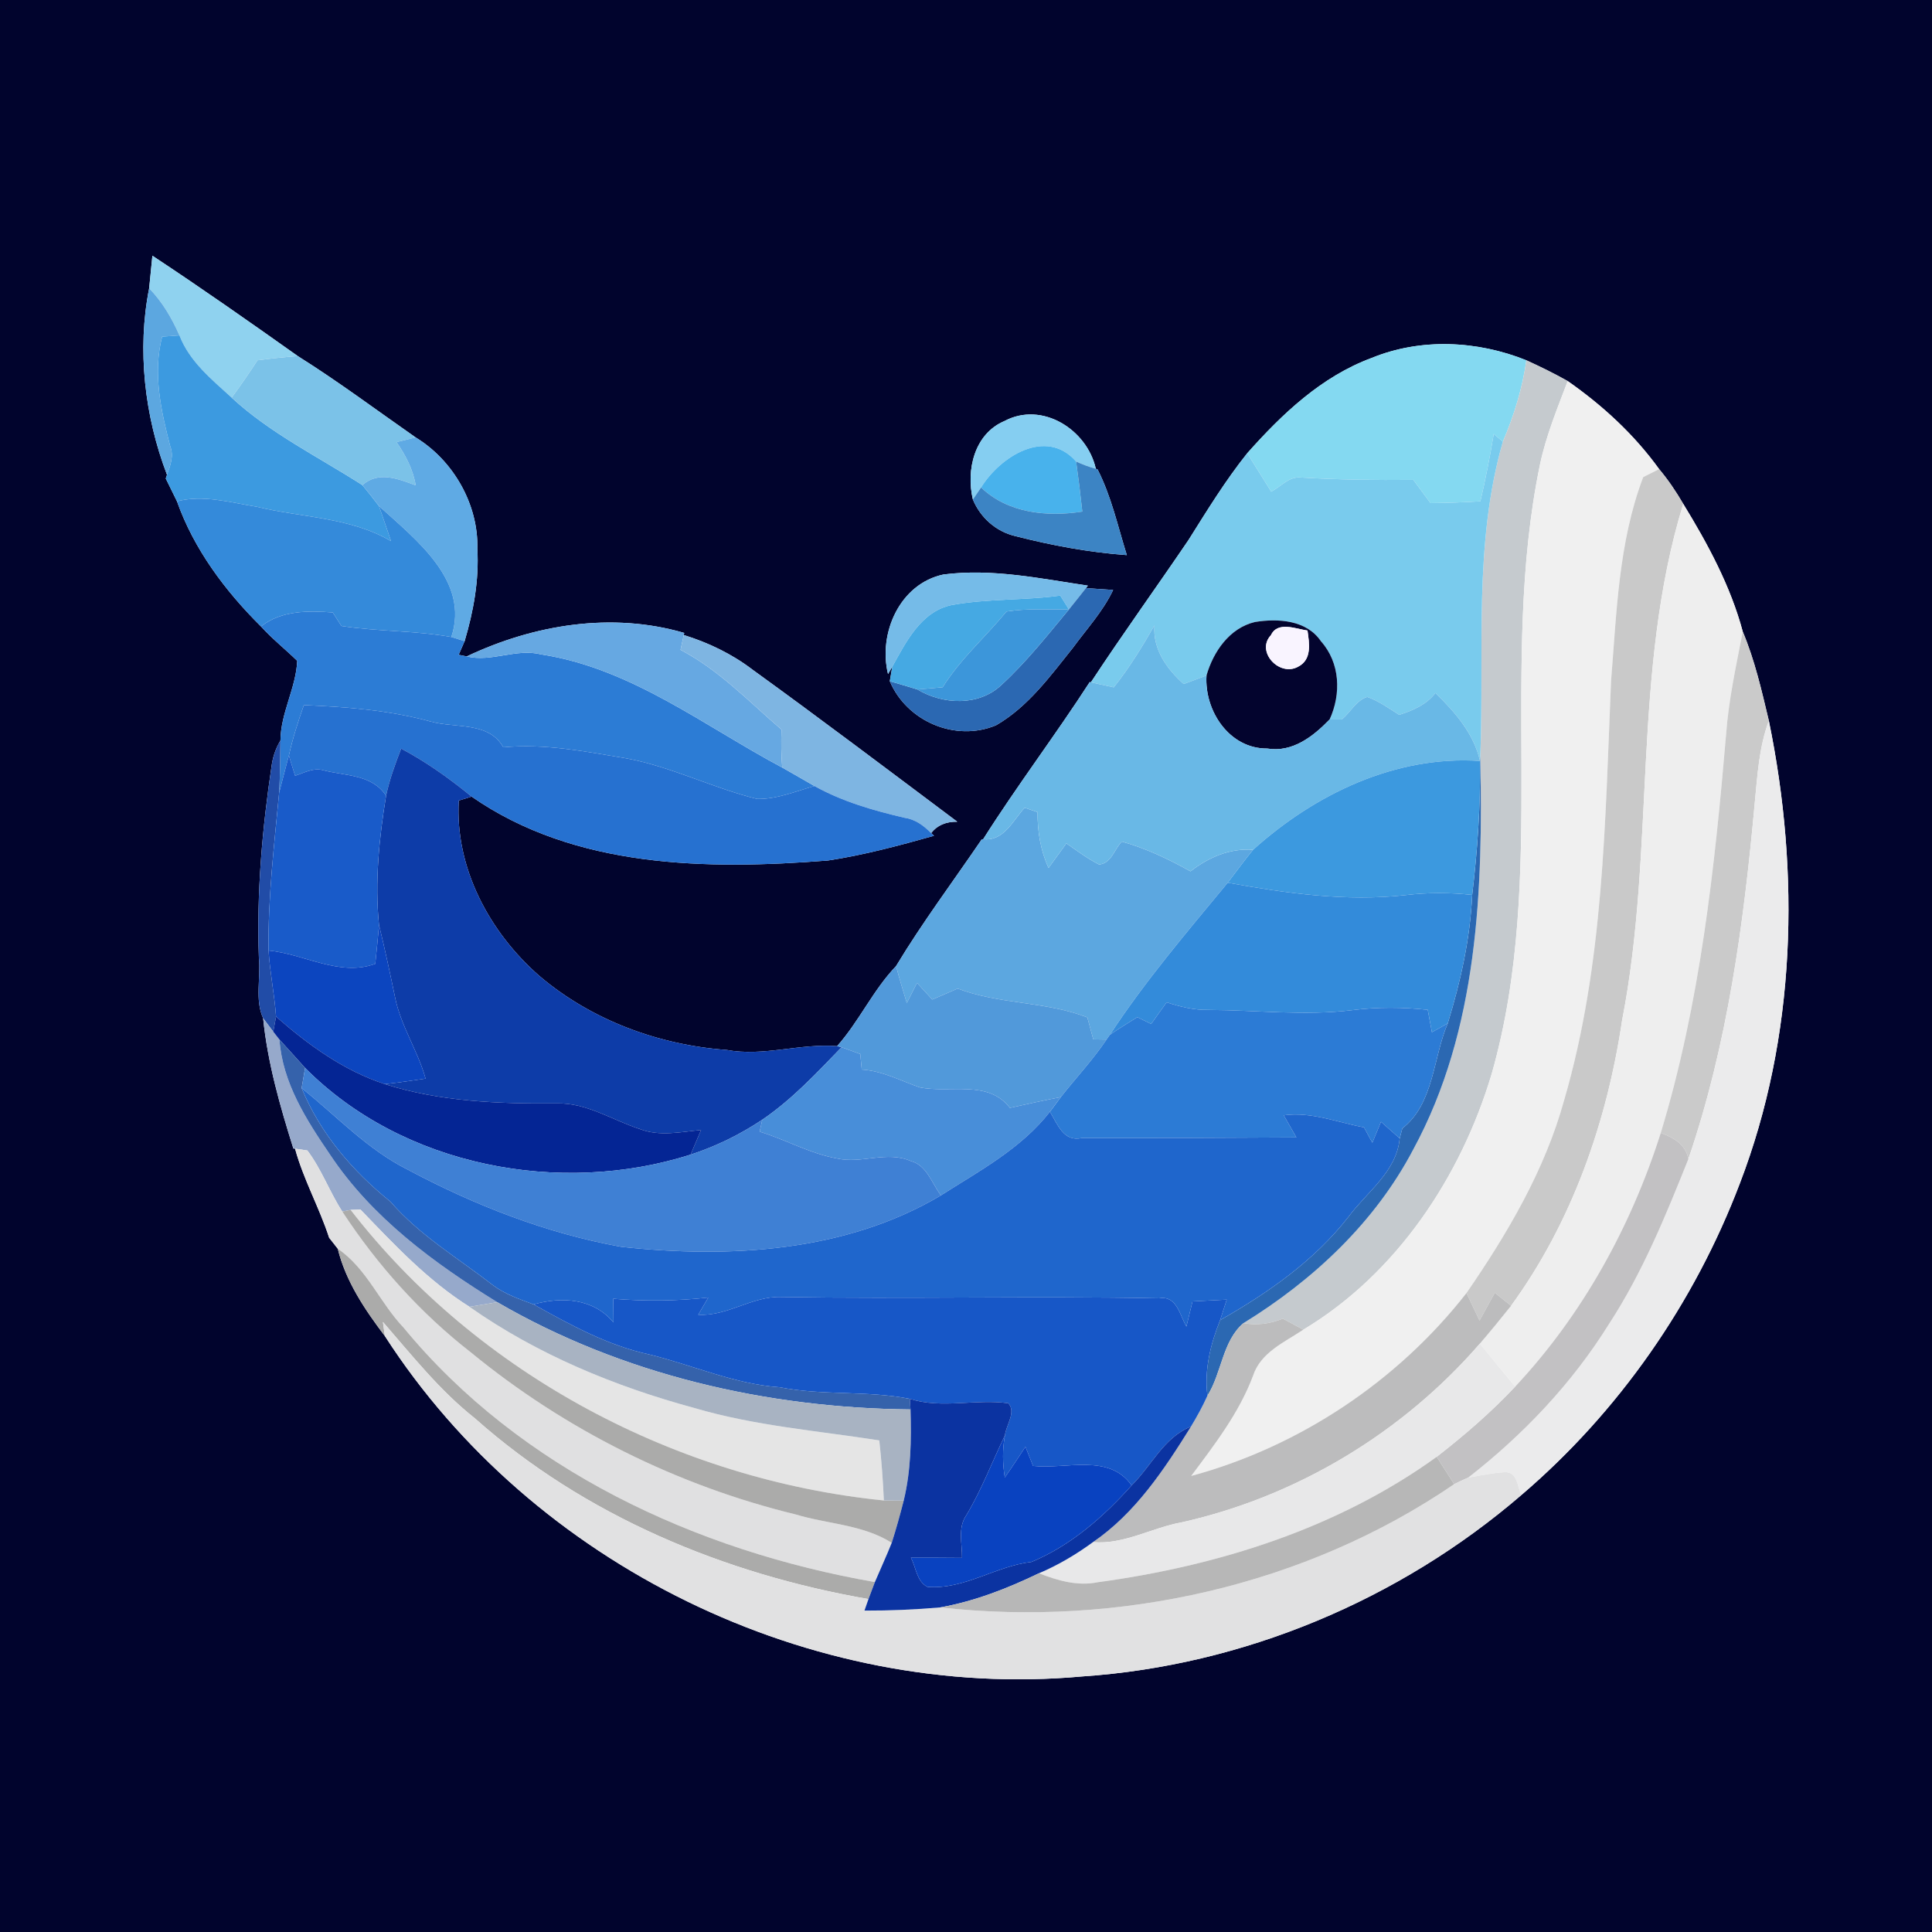 <?xml version="1.0" encoding="UTF-8" ?>
<!DOCTYPE svg PUBLIC "-//W3C//DTD SVG 1.1//EN" "http://www.w3.org/Graphics/SVG/1.1/DTD/svg11.dtd">
<svg width="250pt" height="250pt" viewBox="0 0 250 250" version="1.1" xmlns="http://www.w3.org/2000/svg">
<g id="#01042dff">
<path fill="#01042d" opacity="1.00" d=" M 0.00 0.00 L 250.00 0.00 L 250.00 250.00 L 0.00 250.00 L 0.00 0.00 M 19.72 33.09 C 19.58 34.50 19.44 35.90 19.30 37.31 C 17.72 45.26 18.71 53.86 21.61 61.44 L 21.45 61.92 C 21.93 62.91 22.41 63.88 22.90 64.87 C 25.09 71.06 29.14 76.47 33.77 81.06 C 35.22 82.66 36.92 84.01 38.46 85.51 C 38.31 89.01 36.32 92.25 36.29 95.82 C 35.71 96.78 35.34 97.82 35.17 98.93 C 33.93 107.21 33.19 115.57 33.50 123.95 C 33.76 126.52 32.96 129.38 34.05 131.76 C 34.63 137.52 36.23 143.11 37.96 148.61 L 38.18 148.64 C 39.27 152.63 41.32 156.25 42.59 160.16 C 42.87 160.52 43.43 161.23 43.71 161.59 C 44.73 165.78 47.22 169.48 49.80 172.88 C 68.89 202.51 104.92 220.13 140.04 216.93 C 160.85 215.53 181.07 207.05 196.86 193.46 C 209.48 182.68 219.25 168.63 225.14 153.12 C 232.43 134.13 232.96 113.05 228.89 93.27 C 227.96 89.37 227.07 85.44 225.51 81.73 C 223.95 75.87 220.98 70.37 217.81 65.20 C 216.89 63.62 215.87 62.10 214.69 60.70 C 211.46 56.22 207.38 52.47 202.86 49.31 C 201.12 48.33 199.33 47.45 197.51 46.62 C 191.18 44.07 183.86 43.71 177.49 46.32 C 171.00 48.72 165.90 53.57 161.39 58.65 C 158.56 62.19 156.20 66.05 153.79 69.88 C 149.61 76.04 145.25 82.07 141.16 88.29 L 141.01 88.26 C 136.56 95.14 131.60 101.67 127.22 108.59 L 127.04 108.61 C 123.33 114.06 119.35 119.37 115.95 125.01 C 112.97 128.12 111.18 132.15 108.32 135.37 C 103.53 134.99 98.79 136.75 94.02 135.86 C 85.23 135.22 76.52 132.01 69.78 126.27 C 63.35 120.65 58.85 112.29 59.37 103.59 C 59.78 103.47 60.61 103.21 61.03 103.08 C 74.39 112.37 91.50 112.57 107.12 111.35 C 111.77 110.65 116.33 109.42 120.86 108.15 L 120.49 107.80 C 121.26 106.80 122.39 106.31 123.87 106.33 C 115.07 99.74 106.29 93.10 97.37 86.65 C 94.71 84.62 91.67 83.16 88.48 82.17 L 88.54 81.90 C 79.16 79.16 69.10 80.81 60.39 84.94 C 60.13 84.89 59.61 84.78 59.35 84.73 C 59.54 84.29 59.93 83.41 60.12 82.97 C 61.27 79.10 62.00 75.08 61.77 71.02 C 61.92 65.27 58.66 59.57 53.78 56.60 C 48.72 53.07 43.76 49.36 38.54 46.08 C 32.32 41.67 26.08 37.29 19.72 33.09 M 125.89 64.63 C 126.87 66.99 128.88 68.78 131.38 69.37 C 136.11 70.58 140.93 71.48 145.81 71.83 C 144.64 68.09 143.81 64.23 142.02 60.73 L 141.80 60.66 C 140.67 55.59 134.86 51.89 129.98 54.48 C 126.08 56.13 124.99 60.82 125.89 64.63 M 114.91 87.22 L 115.46 86.27 C 115.38 86.74 115.22 87.68 115.14 88.15 C 117.35 93.37 123.66 96.04 128.89 93.85 C 133.04 91.45 135.90 87.49 138.84 83.82 C 140.63 81.37 142.73 79.11 144.04 76.34 C 143.16 76.28 141.40 76.16 140.52 76.10 L 140.77 75.78 C 134.60 74.86 128.35 73.53 122.08 74.34 C 116.45 75.53 113.62 81.91 114.91 87.22 Z" />
</g>
<g id="#8fd2efff">
<path fill="#8fd2ef" opacity="1.00" d=" M 19.72 33.09 C 26.08 37.29 32.32 41.67 38.54 46.08 C 36.79 46.20 35.05 46.40 33.32 46.62 C 32.26 48.27 31.13 49.87 29.98 51.46 C 27.39 49.09 24.52 46.79 23.22 43.40 C 22.24 41.18 21.01 39.06 19.30 37.31 C 19.44 35.90 19.58 34.50 19.72 33.09 Z" />
</g>
<g id="#5ca7e0ff">
<path fill="#5ca7e0" opacity="1.00" d=" M 19.30 37.31 C 21.01 39.06 22.24 41.18 23.22 43.40 C 22.66 43.44 21.54 43.52 20.98 43.56 C 19.75 48.28 20.83 53.15 22.03 57.76 C 22.52 59.00 22.03 60.26 21.61 61.44 C 18.71 53.86 17.72 45.26 19.30 37.31 Z" />
<path fill="#5ca7e0" opacity="1.00" d=" M 132.59 104.52 C 133.15 104.71 133.70 104.90 134.26 105.09 C 134.24 107.57 134.64 110.04 135.68 112.31 C 136.45 111.25 137.22 110.19 137.99 109.13 C 139.36 110.08 140.71 111.10 142.21 111.86 C 143.78 111.77 144.21 109.86 145.16 108.90 C 148.29 109.77 151.22 111.17 154.05 112.75 C 156.39 110.94 159.12 109.74 162.15 109.96 C 161.01 111.34 159.96 112.80 158.87 114.22 C 153.59 120.61 148.17 126.95 143.62 133.90 L 143.18 134.52 C 142.75 134.51 141.90 134.49 141.47 134.49 C 141.21 133.54 140.96 132.59 140.70 131.65 C 135.28 129.55 129.31 129.98 123.92 127.92 C 122.82 128.39 121.73 128.86 120.64 129.34 C 119.98 128.62 119.32 127.90 118.66 127.18 C 118.22 128.05 117.78 128.92 117.34 129.79 C 116.86 128.20 116.37 126.61 115.95 125.01 C 119.35 119.37 123.33 114.06 127.04 108.61 L 127.22 108.59 C 129.90 108.89 131.06 106.18 132.59 104.52 Z" />
</g>
<g id="#3c9ae0ff">
<path fill="#3c9ae0" opacity="1.00" d=" M 20.98 43.56 C 21.54 43.52 22.66 43.44 23.22 43.40 C 24.52 46.79 27.39 49.09 29.98 51.46 C 35.00 56.09 41.19 59.11 46.89 62.77 C 47.63 63.65 48.34 64.56 49.04 65.48 C 49.57 66.99 50.08 68.51 50.60 70.02 C 45.30 66.90 39.03 66.99 33.21 65.57 C 29.82 65.03 26.33 63.98 22.90 64.87 C 22.41 63.88 21.93 62.91 21.45 61.92 L 21.61 61.44 C 22.03 60.26 22.52 59.00 22.03 57.76 C 20.83 53.15 19.75 48.28 20.98 43.56 Z" />
</g>
<g id="#84d9f1ff">
<path fill="#84d9f1" opacity="1.00" d=" M 177.49 46.32 C 183.86 43.71 191.18 44.07 197.51 46.62 C 197.00 50.26 195.91 53.78 194.47 57.15 C 194.17 56.90 193.58 56.40 193.29 56.15 C 192.80 59.07 192.24 61.98 191.56 64.87 C 189.41 65.00 187.26 65.08 185.11 65.10 C 184.36 64.09 183.62 63.09 182.88 62.09 C 178.03 62.14 173.19 62.08 168.35 61.79 C 166.82 61.61 165.74 62.96 164.50 63.62 C 163.46 61.97 162.42 60.31 161.39 58.65 C 165.90 53.57 171.00 48.72 177.49 46.32 Z" />
</g>
<g id="#7bc2e8ff">
<path fill="#7bc2e8" opacity="1.00" d=" M 33.32 46.62 C 35.05 46.40 36.79 46.20 38.54 46.08 C 43.76 49.36 48.72 53.07 53.78 56.60 C 53.16 56.76 51.93 57.06 51.31 57.21 C 52.48 58.91 53.45 60.74 53.79 62.80 C 51.50 61.96 48.99 60.92 46.89 62.77 C 41.19 59.11 35.00 56.09 29.98 51.46 C 31.13 49.87 32.26 48.27 33.32 46.62 Z" />
</g>
<g id="#c5caceff">
<path fill="#c5cace" opacity="1.00" d=" M 197.51 46.62 C 199.33 47.45 201.12 48.33 202.86 49.31 C 201.52 52.84 200.07 56.36 199.28 60.08 C 193.87 86.07 200.37 113.22 193.03 138.93 C 189.06 152.26 180.72 164.82 168.65 172.06 C 167.76 171.57 166.88 171.10 165.99 170.63 C 164.37 171.30 162.64 171.54 160.91 171.21 C 169.91 165.67 177.92 158.19 182.87 148.75 C 191.30 133.24 191.91 115.05 191.55 97.82 C 192.08 84.25 190.66 70.39 194.47 57.15 C 195.91 53.78 197.00 50.26 197.51 46.62 Z" />
</g>
<g id="#f0f0f0ff">
<path fill="#f0f0f0" opacity="1.00" d=" M 199.28 60.08 C 200.07 56.36 201.52 52.84 202.86 49.31 C 207.38 52.47 211.46 56.22 214.69 60.70 C 214.18 60.96 213.15 61.48 212.63 61.74 C 209.43 70.16 209.20 79.24 208.47 88.11 C 207.70 106.27 207.54 124.76 202.40 142.36 C 199.90 151.43 195.06 159.62 189.76 167.32 C 180.85 178.73 168.12 187.21 154.14 190.99 C 157.18 186.91 160.33 182.85 162.14 178.03 C 163.12 175.01 166.20 173.69 168.65 172.06 C 180.72 164.82 189.06 152.26 193.03 138.93 C 200.37 113.22 193.87 86.07 199.28 60.08 Z" />
</g>
<g id="#85cef1ff">
<path fill="#85cef1" opacity="1.00" d=" M 125.89 64.63 C 124.99 60.82 126.08 56.13 129.98 54.48 C 134.86 51.89 140.67 55.59 141.80 60.66 C 140.92 60.42 140.07 60.10 139.25 59.72 C 135.37 55.29 129.43 59.06 126.95 63.08 C 126.68 63.47 126.15 64.24 125.89 64.63 Z" />
</g>
<g id="#79cbedff">
<path fill="#79cbed" opacity="1.00" d=" M 193.29 56.15 C 193.58 56.40 194.17 56.90 194.47 57.15 C 190.66 70.39 192.08 84.25 191.55 97.82 L 191.52 98.47 C 190.69 94.90 188.29 92.15 185.74 89.67 C 184.58 91.19 182.82 91.94 181.05 92.50 C 179.72 91.65 178.41 90.71 176.92 90.18 C 175.48 90.63 174.76 92.17 173.64 93.09 C 173.24 93.09 172.44 93.10 172.05 93.10 C 173.57 89.80 173.42 85.76 170.93 82.98 C 169.07 80.22 165.36 80.00 162.38 80.49 C 159.10 81.27 157.00 84.33 156.12 87.41 C 155.14 87.78 154.15 88.14 153.17 88.51 C 150.97 86.55 149.17 84.03 149.38 80.94 C 147.79 83.71 146.12 86.44 144.12 88.94 C 143.38 88.78 141.90 88.45 141.16 88.29 C 145.25 82.07 149.61 76.04 153.79 69.88 C 156.20 66.05 158.56 62.19 161.39 58.65 C 162.42 60.31 163.46 61.97 164.50 63.62 C 165.74 62.96 166.82 61.61 168.35 61.79 C 173.19 62.08 178.03 62.14 182.88 62.09 C 183.62 63.09 184.36 64.09 185.11 65.10 C 187.26 65.08 189.41 65.00 191.56 64.87 C 192.24 61.98 192.80 59.07 193.29 56.15 Z" />
</g>
<g id="#5faae4ff">
<path fill="#5faae4" opacity="1.00" d=" M 51.31 57.21 C 51.93 57.06 53.16 56.76 53.78 56.60 C 58.66 59.57 61.92 65.27 61.77 71.02 C 62.00 75.08 61.27 79.10 60.12 82.97 C 59.69 82.83 58.83 82.56 58.40 82.43 C 60.84 75.15 53.75 69.78 49.04 65.48 C 48.34 64.56 47.63 63.65 46.89 62.77 C 48.99 60.92 51.50 61.96 53.79 62.80 C 53.45 60.74 52.48 58.91 51.31 57.21 Z" />
</g>
<g id="#48b2ecff">
<path fill="#48b2ec" opacity="1.00" d=" M 126.95 63.08 C 129.43 59.06 135.37 55.29 139.25 59.72 C 139.55 61.87 139.82 64.03 140.05 66.20 C 135.49 66.91 130.42 66.41 126.95 63.08 Z" />
</g>
<g id="#3c84c4ff">
<path fill="#3c84c4" opacity="1.00" d=" M 139.25 59.72 C 140.07 60.10 140.92 60.42 141.80 60.66 L 142.02 60.73 C 143.81 64.23 144.64 68.09 145.81 71.83 C 140.93 71.48 136.11 70.58 131.38 69.37 C 128.88 68.78 126.87 66.99 125.89 64.63 C 126.15 64.24 126.68 63.47 126.95 63.08 C 130.42 66.41 135.49 66.91 140.05 66.20 C 139.82 64.03 139.55 61.87 139.25 59.72 Z" />
</g>
<g id="#c9c9c9ff">
<path fill="#c9c9c9" opacity="1.00" d=" M 212.63 61.74 C 213.15 61.48 214.18 60.96 214.69 60.70 C 215.87 62.10 216.89 63.62 217.81 65.20 C 211.15 86.86 214.22 109.95 209.90 132.02 C 207.95 145.18 203.41 158.16 195.53 168.97 C 194.83 168.40 194.13 167.84 193.43 167.28 C 192.77 168.48 192.11 169.68 191.45 170.88 C 190.89 169.69 190.32 168.50 189.76 167.32 C 195.06 159.62 199.90 151.43 202.40 142.36 C 207.54 124.76 207.70 106.27 208.47 88.11 C 209.20 79.24 209.43 70.16 212.63 61.74 Z" />
</g>
<g id="#348adaff">
<path fill="#348ada" opacity="1.00" d=" M 22.90 64.87 C 26.33 63.98 29.82 65.03 33.21 65.57 C 39.03 66.99 45.30 66.90 50.60 70.02 C 50.08 68.51 49.57 66.99 49.04 65.48 C 53.75 69.78 60.84 75.15 58.40 82.43 C 53.70 81.58 48.89 81.73 44.18 81.00 C 43.80 80.41 43.43 79.83 43.06 79.25 C 39.85 79.02 36.44 78.97 33.77 81.06 C 29.14 76.47 25.09 71.06 22.90 64.87 Z" />
</g>
<g id="#eeeeeeff">
<path fill="#eeeeee" opacity="1.00" d=" M 209.90 132.02 C 214.22 109.95 211.15 86.86 217.81 65.20 C 220.98 70.37 223.95 75.87 225.51 81.73 C 224.66 86.13 223.69 90.51 223.36 94.99 C 221.88 112.37 219.99 129.85 214.90 146.60 C 211.06 158.70 204.77 170.13 196.07 179.42 C 194.53 177.58 193.00 175.73 191.50 173.86 C 192.87 172.26 194.22 170.62 195.53 168.97 C 203.41 158.16 207.95 145.18 209.90 132.02 Z" />
</g>
<g id="#75bbe8ff">
<path fill="#75bbe8" opacity="1.00" d=" M 114.91 87.22 C 113.62 81.91 116.45 75.53 122.08 74.34 C 128.35 73.53 134.60 74.86 140.77 75.78 L 140.52 76.10 C 139.79 77.02 139.06 77.95 138.32 78.86 C 138.04 78.41 137.48 77.52 137.20 77.07 C 132.52 77.71 127.75 77.44 123.11 78.30 C 119.16 79.15 117.24 83.07 115.46 86.27 L 114.91 87.22 Z" />
</g>
<g id="#2b68b2ff">
<path fill="#2b68b2" opacity="1.00" d=" M 138.32 78.86 C 139.06 77.95 139.79 77.02 140.52 76.10 C 141.40 76.16 143.16 76.28 144.04 76.34 C 142.73 79.11 140.63 81.37 138.84 83.82 C 135.90 87.49 133.04 91.45 128.89 93.85 C 123.66 96.04 117.35 93.37 115.14 88.15 C 116.33 88.49 117.52 88.85 118.70 89.21 C 122.02 91.19 126.66 91.42 129.60 88.62 C 132.82 85.66 135.53 82.21 138.32 78.86 Z" />
<path fill="#2b68b2" opacity="1.00" d=" M 191.52 98.47 L 191.55 97.82 C 191.91 115.05 191.30 133.24 182.87 148.75 C 177.92 158.19 169.91 165.67 160.91 171.21 C 158.19 173.50 158.10 177.66 156.24 180.61 C 155.82 177.22 156.64 173.94 157.88 170.83 C 164.07 167.30 170.06 163.15 174.48 157.47 C 176.88 154.22 180.72 151.63 181.12 147.30 C 181.21 146.98 181.37 146.33 181.46 146.01 C 185.56 142.82 185.42 136.90 187.34 132.42 C 189.00 127.02 190.24 121.46 190.50 115.80 C 191.19 110.04 191.58 104.27 191.52 98.47 Z" />
</g>
<g id="#45a9e3ff">
<path fill="#45a9e3" opacity="1.00" d=" M 123.11 78.30 C 127.75 77.44 132.52 77.71 137.20 77.07 C 137.48 77.52 138.04 78.41 138.32 78.86 C 135.63 78.89 132.91 78.70 130.24 79.13 C 127.52 82.42 124.26 85.29 121.98 88.93 C 120.89 89.03 119.80 89.13 118.70 89.21 C 117.52 88.85 116.33 88.49 115.14 88.15 C 115.22 87.68 115.38 86.74 115.46 86.27 C 117.24 83.07 119.16 79.15 123.11 78.30 Z" />
</g>
<g id="#2c7cd5ff">
<path fill="#2c7cd5" opacity="1.00" d=" M 33.77 81.06 C 36.44 78.97 39.85 79.02 43.06 79.25 C 43.43 79.83 43.80 80.41 44.18 81.00 C 48.89 81.73 53.70 81.58 58.40 82.43 C 58.83 82.56 59.69 82.83 60.12 82.97 C 59.93 83.41 59.54 84.29 59.35 84.73 C 59.61 84.78 60.13 84.89 60.39 84.94 C 63.60 85.72 66.80 83.86 70.03 84.68 C 81.67 86.47 91.10 93.93 101.22 99.32 C 102.62 100.10 103.99 100.92 105.39 101.71 C 102.96 102.39 100.53 103.43 97.97 103.38 C 92.22 101.97 86.84 99.19 80.99 98.12 C 75.75 97.25 70.47 96.19 65.13 96.70 C 63.23 93.33 58.91 94.27 55.71 93.36 C 50.36 91.90 44.84 91.47 39.32 91.24 C 38.57 93.38 37.87 95.55 37.38 97.76 C 36.97 99.37 36.52 100.96 36.12 102.57 C 36.25 100.32 36.25 98.07 36.29 95.82 C 36.32 92.25 38.31 89.01 38.46 85.51 C 36.92 84.01 35.22 82.66 33.77 81.06 Z" />
</g>
<g id="#3c96daff">
<path fill="#3c96da" opacity="1.00" d=" M 121.98 88.93 C 124.26 85.29 127.52 82.42 130.24 79.13 C 132.91 78.70 135.63 78.89 138.32 78.86 C 135.53 82.21 132.82 85.66 129.60 88.62 C 126.66 91.42 122.02 91.19 118.70 89.21 C 119.80 89.13 120.89 89.03 121.98 88.93 Z" />
</g>
<g id="#03042eff">
<path fill="#03042e" opacity="1.00" d=" M 162.38 80.49 C 165.36 80.00 169.07 80.22 170.93 82.98 C 173.42 85.76 173.57 89.80 172.05 93.10 C 169.93 95.29 167.25 97.40 163.98 96.86 C 159.07 96.90 155.83 91.98 156.12 87.41 C 157.00 84.33 159.10 81.27 162.38 80.49 M 164.46 82.19 C 162.46 84.30 165.54 87.61 167.96 86.28 C 169.80 85.35 169.42 83.25 169.19 81.59 C 167.72 81.39 165.32 80.34 164.46 82.19 Z" />
</g>
<g id="#66a8e2ff">
<path fill="#66a8e2" opacity="1.00" d=" M 60.39 84.94 C 69.10 80.81 79.16 79.16 88.54 81.90 L 88.48 82.17 C 88.38 82.65 88.17 83.61 88.06 84.09 C 93.05 86.70 96.91 90.79 101.13 94.41 C 101.06 96.05 101.09 97.69 101.22 99.32 C 91.10 93.93 81.67 86.47 70.03 84.68 C 66.80 83.86 63.60 85.72 60.39 84.94 Z" />
</g>
<g id="#69b8e6ff">
<path fill="#69b8e6" opacity="1.00" d=" M 144.12 88.94 C 146.12 86.44 147.79 83.71 149.38 80.94 C 149.17 84.03 150.97 86.55 153.17 88.51 C 154.15 88.14 155.14 87.78 156.12 87.41 C 155.83 91.98 159.07 96.90 163.98 96.86 C 167.25 97.40 169.93 95.29 172.05 93.10 C 172.44 93.10 173.24 93.09 173.64 93.09 C 174.76 92.17 175.48 90.63 176.92 90.18 C 178.41 90.71 179.72 91.65 181.05 92.50 C 182.82 91.94 184.58 91.19 185.74 89.67 C 188.29 92.15 190.69 94.90 191.52 98.47 C 180.58 97.72 170.12 102.77 162.15 109.96 C 159.12 109.74 156.39 110.94 154.05 112.75 C 151.22 111.17 148.29 109.77 145.16 108.90 C 144.21 109.86 143.78 111.77 142.21 111.86 C 140.71 111.10 139.36 110.08 137.99 109.13 C 137.22 110.19 136.45 111.25 135.68 112.31 C 134.64 110.04 134.24 107.57 134.26 105.09 C 133.70 104.90 133.15 104.71 132.59 104.52 C 131.06 106.18 129.90 108.89 127.22 108.59 C 131.60 101.67 136.56 95.14 141.01 88.26 L 141.16 88.29 C 141.90 88.45 143.38 88.78 144.12 88.94 Z" />
</g>
<g id="#f9f4ffff">
<path fill="#f9f4ff" opacity="1.00" d=" M 164.46 82.19 C 165.32 80.34 167.72 81.39 169.19 81.59 C 169.42 83.25 169.80 85.35 167.96 86.28 C 165.54 87.61 162.46 84.30 164.46 82.19 Z" />
</g>
<g id="#cacacaff">
<path fill="#cacaca" opacity="1.00" d=" M 223.36 94.99 C 223.69 90.51 224.66 86.13 225.51 81.73 C 227.07 85.44 227.96 89.37 228.89 93.27 C 227.61 96.69 227.41 100.35 227.06 103.95 C 225.65 119.49 223.55 135.14 218.48 149.97 C 218.13 148.07 216.55 147.20 214.90 146.60 C 219.99 129.85 221.88 112.37 223.36 94.99 Z" />
</g>
<g id="#7eb5e2ff">
<path fill="#7eb5e2" opacity="1.00" d=" M 88.06 84.09 C 88.17 83.61 88.38 82.65 88.48 82.17 C 91.67 83.16 94.71 84.62 97.37 86.65 C 106.29 93.10 115.07 99.74 123.87 106.33 C 122.39 106.31 121.26 106.80 120.49 107.80 C 119.54 106.85 118.45 106.02 117.09 105.83 C 113.05 104.89 109.03 103.74 105.39 101.71 C 103.99 100.92 102.62 100.10 101.22 99.32 C 101.09 97.69 101.06 96.05 101.13 94.41 C 96.91 90.79 93.05 86.70 88.06 84.09 Z" />
</g>
<g id="#2671d0ff">
<path fill="#2671d0" opacity="1.00" d=" M 39.32 91.24 C 44.84 91.47 50.36 91.90 55.71 93.36 C 58.91 94.27 63.23 93.33 65.13 96.70 C 70.47 96.19 75.75 97.25 80.99 98.12 C 86.84 99.19 92.22 101.97 97.97 103.38 C 100.53 103.43 102.96 102.39 105.39 101.71 C 109.03 103.74 113.05 104.89 117.09 105.83 C 118.45 106.02 119.54 106.85 120.49 107.80 L 120.86 108.15 C 116.33 109.42 111.77 110.65 107.12 111.35 C 91.50 112.57 74.39 112.37 61.03 103.08 C 58.18 100.75 55.17 98.60 51.91 96.87 C 51.14 98.86 50.40 100.86 49.96 102.96 C 48.15 100.20 44.71 100.41 41.87 99.68 C 40.58 99.29 39.37 100.00 38.19 100.38 C 37.91 99.51 37.64 98.64 37.38 97.76 C 37.87 95.55 38.57 93.38 39.32 91.24 Z" />
</g>
<g id="#ebebecff">
<path fill="#ebebec" opacity="1.00" d=" M 227.06 103.95 C 227.41 100.35 227.61 96.69 228.89 93.27 C 232.96 113.05 232.43 134.13 225.14 153.12 C 219.25 168.63 209.48 182.68 196.86 193.46 C 196.34 192.37 196.37 190.41 194.70 190.50 C 193.11 190.59 191.55 190.93 189.99 191.20 C 197.13 185.64 203.43 179.00 208.22 171.30 C 212.55 164.66 215.55 157.29 218.48 149.97 C 223.55 135.14 225.65 119.49 227.06 103.95 Z" />
</g>
<g id="#214ca7ff">
<path fill="#214ca7" opacity="1.00" d=" M 35.17 98.93 C 35.34 97.82 35.71 96.78 36.29 95.82 C 36.25 98.07 36.25 100.32 36.12 102.57 C 35.48 109.36 34.66 116.17 34.75 123.00 C 34.93 125.87 35.52 128.69 35.72 131.55 L 35.36 133.50 C 35.03 133.06 34.38 132.19 34.05 131.76 C 32.96 129.38 33.76 126.52 33.50 123.95 C 33.19 115.57 33.93 107.21 35.17 98.93 Z" />
</g>
<g id="#0d3ca8ff">
<path fill="#0d3ca8" opacity="1.00" d=" M 51.91 96.87 C 55.17 98.60 58.18 100.75 61.03 103.08 C 60.61 103.21 59.78 103.47 59.37 103.59 C 58.85 112.29 63.35 120.65 69.78 126.27 C 76.52 132.01 85.23 135.22 94.02 135.86 C 98.79 136.75 103.53 134.99 108.32 135.37 L 108.90 135.51 C 105.68 138.84 102.50 142.27 98.64 144.89 C 95.77 146.81 92.64 148.34 89.36 149.41 C 89.81 148.34 90.26 147.28 90.72 146.22 C 88.11 146.47 85.37 147.09 82.83 146.11 C 79.24 144.95 75.91 142.67 72.01 142.78 C 64.56 142.84 56.95 142.56 49.79 140.28 C 51.56 140.09 53.32 139.83 55.07 139.57 C 54.06 135.93 51.84 132.73 51.11 129.00 C 50.46 125.88 49.80 122.77 49.04 119.68 C 48.48 114.09 49.06 108.47 49.96 102.96 C 50.40 100.86 51.14 98.86 51.91 96.87 Z" />
</g>
<g id="#195bc9ff">
<path fill="#195bc9" opacity="1.00" d=" M 37.38 97.76 C 37.64 98.64 37.91 99.51 38.19 100.38 C 39.37 100.00 40.58 99.29 41.87 99.68 C 44.71 100.41 48.15 100.20 49.96 102.96 C 49.06 108.47 48.48 114.09 49.04 119.68 C 48.91 121.36 48.73 123.04 48.56 124.72 C 43.93 126.41 39.38 123.44 34.75 123.00 C 34.66 116.17 35.48 109.36 36.12 102.57 C 36.52 100.96 36.97 99.37 37.38 97.76 Z" />
</g>
<g id="#3c99dfff">
<path fill="#3c99df" opacity="1.00" d=" M 162.15 109.96 C 170.12 102.77 180.58 97.72 191.52 98.47 C 191.58 104.27 191.19 110.04 190.50 115.80 C 187.65 115.49 184.78 115.48 181.93 115.82 C 174.22 116.70 166.45 115.59 158.87 114.22 C 159.96 112.80 161.01 111.34 162.15 109.96 Z" />
</g>
<g id="#338bdaff">
<path fill="#338bda" opacity="1.00" d=" M 158.87 114.22 C 166.45 115.59 174.22 116.70 181.93 115.82 C 184.78 115.48 187.65 115.49 190.50 115.80 C 190.24 121.46 189.00 127.02 187.34 132.42 C 186.65 132.80 185.97 133.19 185.29 133.57 C 185.11 132.60 184.93 131.64 184.75 130.67 C 181.51 130.32 178.24 130.30 175.00 130.71 C 168.81 131.47 162.59 130.71 156.38 130.68 C 154.52 130.71 152.71 130.28 150.96 129.70 C 150.29 130.62 149.63 131.56 148.96 132.50 C 148.36 132.20 147.77 131.91 147.17 131.62 C 145.98 132.36 144.78 133.10 143.62 133.90 C 148.17 126.95 153.59 120.61 158.87 114.22 Z" />
</g>
<g id="#0c45bfff">
<path fill="#0c45bf" opacity="1.00" d=" M 49.04 119.68 C 49.80 122.77 50.46 125.88 51.11 129.00 C 51.84 132.73 54.06 135.93 55.07 139.57 C 53.32 139.83 51.56 140.09 49.79 140.28 C 44.47 138.54 39.89 135.21 35.72 131.55 C 35.52 128.69 34.93 125.87 34.75 123.00 C 39.38 123.44 43.93 126.41 48.56 124.72 C 48.73 123.04 48.91 121.36 49.04 119.68 Z" />
</g>
<g id="#5199daff">
<path fill="#5199da" opacity="1.00" d=" M 108.32 135.37 C 111.18 132.15 112.97 128.12 115.95 125.01 C 116.37 126.61 116.86 128.20 117.34 129.79 C 117.78 128.92 118.22 128.05 118.66 127.18 C 119.32 127.90 119.98 128.62 120.64 129.34 C 121.73 128.86 122.82 128.39 123.92 127.92 C 129.31 129.98 135.28 129.55 140.70 131.65 C 140.96 132.59 141.21 133.54 141.47 134.49 C 141.90 134.49 142.75 134.51 143.18 134.52 C 141.41 137.15 139.23 139.47 137.27 141.96 C 135.06 142.39 132.87 142.87 130.68 143.36 C 127.84 139.66 122.91 141.51 118.99 140.70 C 116.52 139.83 114.17 138.57 111.51 138.40 C 111.44 137.73 111.38 137.06 111.32 136.39 C 110.71 136.17 109.50 135.73 108.90 135.51 L 108.32 135.37 Z" />
</g>
<g id="#2c7bd5ff">
<path fill="#2c7bd5" opacity="1.00" d=" M 150.96 129.70 C 152.71 130.28 154.52 130.71 156.38 130.68 C 162.59 130.71 168.81 131.47 175.00 130.71 C 178.24 130.30 181.51 130.32 184.75 130.67 C 184.93 131.64 185.11 132.60 185.29 133.57 C 185.97 133.19 186.65 132.80 187.34 132.42 C 185.42 136.90 185.56 142.82 181.46 146.01 C 181.37 146.33 181.21 146.98 181.12 147.30 C 180.31 146.59 179.51 145.87 178.70 145.16 C 178.42 145.84 177.86 147.19 177.58 147.87 C 177.22 147.20 176.86 146.54 176.50 145.88 C 173.05 145.24 169.71 143.83 166.12 144.32 C 166.66 145.27 167.20 146.23 167.75 147.18 C 158.49 147.24 149.22 147.27 139.97 147.26 C 137.62 147.80 136.83 145.44 135.86 143.86 C 136.21 143.39 136.92 142.44 137.27 141.96 C 139.23 139.47 141.41 137.15 143.18 134.52 L 143.62 133.90 C 144.78 133.10 145.98 132.36 147.17 131.62 C 147.77 131.91 148.36 132.20 148.96 132.50 C 149.63 131.56 150.29 130.62 150.96 129.70 Z" />
</g>
<g id="#96a9cbff">
<path fill="#96a9cb" opacity="1.00" d=" M 34.05 131.76 C 34.38 132.19 35.03 133.06 35.36 133.50 C 35.56 133.75 35.96 134.27 36.16 134.52 C 36.55 140.11 39.65 144.93 42.72 149.43 C 48.12 157.54 56.14 163.45 64.34 168.50 C 63.45 168.65 61.65 168.95 60.75 169.10 C 55.36 165.71 51.02 161.06 46.65 156.52 C 46.33 156.53 45.69 156.55 45.37 156.56 L 44.29 156.77 C 42.64 154.22 41.61 151.30 39.77 148.87 L 38.18 148.64 L 37.96 148.61 C 36.23 143.11 34.63 137.52 34.05 131.76 Z" />
</g>
<g id="#042594ff">
<path fill="#042594" opacity="1.00" d=" M 35.72 131.55 C 39.89 135.21 44.47 138.54 49.79 140.28 C 56.95 142.56 64.56 142.84 72.01 142.78 C 75.91 142.67 79.24 144.95 82.83 146.11 C 85.37 147.09 88.11 146.47 90.72 146.22 C 90.26 147.28 89.81 148.34 89.36 149.41 C 72.44 154.79 52.15 150.95 39.48 138.19 C 38.39 136.95 37.26 135.75 36.16 134.52 C 35.96 134.27 35.56 133.75 35.36 133.50 L 35.72 131.55 Z" />
</g>
<g id="#3562abff">
<path fill="#3562ab" opacity="1.00" d=" M 36.16 134.52 C 37.26 135.75 38.39 136.95 39.48 138.19 C 39.37 138.84 39.14 140.15 39.03 140.80 C 41.43 146.65 45.63 151.55 50.52 155.49 C 54.29 159.85 59.26 162.79 63.77 166.29 C 65.34 167.47 67.22 168.11 69.05 168.79 C 73.79 171.43 78.63 174.10 83.99 175.26 C 89.64 176.64 95.02 179.10 100.90 179.51 C 106.46 180.61 112.19 179.91 117.73 181.01 L 117.82 182.38 C 99.23 182.21 80.49 177.89 64.34 168.50 C 56.14 163.45 48.12 157.54 42.72 149.43 C 39.65 144.93 36.55 140.11 36.16 134.52 Z" />
</g>
<g id="#488ed9ff">
<path fill="#488ed9" opacity="1.00" d=" M 98.64 144.89 C 102.50 142.27 105.68 138.84 108.90 135.51 C 109.50 135.73 110.71 136.17 111.32 136.39 C 111.38 137.06 111.44 137.73 111.51 138.40 C 114.17 138.57 116.52 139.83 118.99 140.70 C 122.91 141.51 127.84 139.66 130.68 143.36 C 132.87 142.87 135.06 142.39 137.27 141.96 C 136.92 142.44 136.21 143.39 135.86 143.86 C 132.16 148.61 126.74 151.51 121.76 154.68 C 120.57 153.13 119.95 150.79 117.86 150.24 C 114.76 148.87 111.47 150.64 108.29 149.90 C 104.79 149.27 101.68 147.46 98.30 146.44 C 98.38 146.06 98.56 145.28 98.64 144.89 Z" />
</g>
<g id="#3f80d4ff">
<path fill="#3f80d4" opacity="1.00" d=" M 39.03 140.80 C 39.14 140.15 39.37 138.84 39.48 138.19 C 52.15 150.95 72.44 154.79 89.36 149.41 C 92.64 148.34 95.77 146.81 98.64 144.89 C 98.56 145.28 98.38 146.06 98.30 146.44 C 101.68 147.46 104.79 149.27 108.29 149.90 C 111.47 150.64 114.76 148.87 117.86 150.24 C 119.95 150.79 120.57 153.13 121.76 154.68 C 109.40 162.02 94.37 162.85 80.40 161.34 C 70.68 159.60 61.35 155.93 52.66 151.30 C 47.47 148.68 43.52 144.38 39.03 140.80 Z" />
</g>
<g id="#1f66ccff">
<path fill="#1f66cc" opacity="1.00" d=" M 39.03 140.80 C 43.52 144.38 47.47 148.68 52.66 151.30 C 61.35 155.93 70.68 159.60 80.40 161.34 C 94.37 162.85 109.40 162.02 121.76 154.68 C 126.74 151.51 132.16 148.61 135.86 143.86 C 136.83 145.44 137.62 147.80 139.97 147.26 C 149.22 147.27 158.49 147.24 167.75 147.18 C 167.20 146.23 166.66 145.27 166.12 144.32 C 169.71 143.83 173.05 145.24 176.50 145.88 C 176.86 146.54 177.22 147.20 177.58 147.87 C 177.86 147.19 178.42 145.84 178.70 145.16 C 179.51 145.87 180.31 146.59 181.12 147.30 C 180.72 151.63 176.88 154.22 174.48 157.47 C 170.06 163.15 164.07 167.30 157.88 170.83 C 158.17 169.94 158.46 169.05 158.74 168.17 C 157.26 168.24 155.79 168.32 154.31 168.40 C 154.04 169.48 153.78 170.56 153.52 171.65 C 152.65 170.16 152.27 167.60 149.99 168.00 C 133.69 167.68 117.37 168.10 101.06 167.83 C 97.31 167.71 94.15 170.34 90.35 170.13 C 90.78 169.39 91.21 168.64 91.65 167.90 C 87.57 168.36 83.45 168.39 79.36 168.06 C 79.37 169.08 79.38 170.10 79.39 171.12 C 76.80 168.01 72.71 167.75 69.05 168.79 C 67.22 168.11 65.34 167.47 63.77 166.29 C 59.26 162.79 54.29 159.85 50.52 155.49 C 45.63 151.55 41.43 146.65 39.03 140.80 Z" />
</g>
<g id="#c2c1c3ff">
<path fill="#c2c1c3" opacity="1.00" d=" M 196.07 179.42 C 204.77 170.13 211.06 158.70 214.90 146.60 C 216.55 147.20 218.13 148.07 218.48 149.97 C 215.55 157.29 212.55 164.66 208.22 171.30 C 203.43 179.00 197.13 185.64 189.99 191.20 C 189.38 191.47 188.77 191.75 188.17 192.05 C 187.42 190.87 186.66 189.69 185.91 188.51 C 189.50 185.72 192.95 182.74 196.07 179.42 Z" />
</g>
<g id="#e0e0e1ff">
<path fill="#e0e0e1" opacity="1.00" d=" M 38.18 148.64 L 39.77 148.87 C 41.61 151.30 42.64 154.22 44.29 156.77 C 48.81 163.68 54.40 169.92 60.93 175.00 C 73.13 185.02 87.62 192.24 102.96 195.97 C 107.09 197.22 111.66 197.28 115.39 199.64 C 114.71 201.35 113.93 203.02 113.21 204.72 C 90.11 200.69 67.36 190.18 52.23 171.80 C 49.15 168.58 47.47 164.14 43.71 161.59 C 43.43 161.23 42.87 160.52 42.59 160.16 C 41.32 156.25 39.27 152.63 38.18 148.64 Z" />
</g>
<g id="#e5e5e5ff">
<path fill="#e5e5e5" opacity="1.00" d=" M 45.37 156.56 C 45.69 156.55 46.33 156.53 46.65 156.52 C 51.02 161.06 55.36 165.71 60.75 169.10 C 69.51 175.26 79.57 179.41 89.87 182.20 C 97.66 184.50 105.79 185.14 113.78 186.39 C 114.06 188.97 114.26 191.56 114.37 194.16 C 87.67 191.47 61.88 177.89 45.37 156.56 Z" />
</g>
<g id="#ababaaff">
<path fill="#ababaa" opacity="1.00" d=" M 44.29 156.77 L 45.37 156.56 C 61.88 177.89 87.67 191.47 114.37 194.16 C 115.01 194.16 116.30 194.17 116.94 194.18 C 116.47 196.01 115.97 197.83 115.39 199.64 C 111.66 197.28 107.09 197.22 102.96 195.97 C 87.62 192.24 73.13 185.02 60.93 175.00 C 54.40 169.92 48.81 163.68 44.29 156.77 Z" />
<path fill="#ababaa" opacity="1.00" d=" M 43.71 161.59 C 47.47 164.14 49.15 168.58 52.23 171.80 C 67.36 190.18 90.11 200.69 113.21 204.72 C 113.01 205.27 112.59 206.37 112.38 206.92 C 93.78 203.69 75.66 196.18 61.46 183.54 C 56.91 179.95 53.32 175.40 49.55 171.06 L 49.80 172.88 C 47.22 169.48 44.73 165.78 43.71 161.59 Z" />
</g>
<g id="#bcbcbdff">
<path fill="#bcbcbd" opacity="1.00" d=" M 193.43 167.28 C 194.13 167.84 194.83 168.40 195.53 168.97 C 194.22 170.62 192.87 172.26 191.50 173.86 C 181.51 185.39 167.85 193.63 152.96 196.98 C 149.07 197.67 145.46 199.89 141.43 199.55 C 146.93 195.79 150.64 190.16 154.11 184.60 C 154.89 183.31 155.62 181.98 156.24 180.61 C 158.10 177.66 158.19 173.50 160.91 171.21 C 162.64 171.54 164.37 171.30 165.99 170.63 C 166.88 171.10 167.76 171.57 168.65 172.06 C 166.20 173.69 163.12 175.01 162.14 178.03 C 160.33 182.85 157.18 186.91 154.14 190.99 C 168.12 187.21 180.85 178.73 189.76 167.32 C 190.32 168.50 190.89 169.69 191.45 170.88 C 192.11 169.68 192.77 168.48 193.43 167.28 Z" />
</g>
<g id="#1757c7ff">
<path fill="#1757c7" opacity="1.00" d=" M 69.05 168.79 C 72.71 167.75 76.80 168.01 79.39 171.12 C 79.38 170.10 79.37 169.08 79.36 168.06 C 83.45 168.39 87.57 168.36 91.65 167.90 C 91.21 168.64 90.78 169.39 90.35 170.13 C 94.15 170.34 97.31 167.71 101.06 167.83 C 117.37 168.10 133.69 167.68 149.99 168.00 C 152.27 167.60 152.65 170.16 153.52 171.65 C 153.78 170.56 154.04 169.48 154.31 168.40 C 155.79 168.32 157.26 168.24 158.74 168.17 C 158.46 169.05 158.17 169.94 157.88 170.83 C 156.64 173.94 155.82 177.22 156.24 180.61 C 155.62 181.98 154.89 183.31 154.11 184.60 C 150.59 186.00 149.00 189.68 146.43 192.21 C 143.51 188.03 137.96 190.16 133.68 189.69 C 133.43 189.07 132.94 187.83 132.69 187.21 C 131.81 188.54 130.94 189.88 130.02 191.19 C 129.73 189.38 129.70 187.53 130.04 185.73 C 130.18 184.40 131.53 182.72 130.47 181.58 C 126.25 180.98 121.90 182.34 117.73 181.01 C 112.19 179.91 106.46 180.61 100.90 179.51 C 95.02 179.10 89.64 176.64 83.99 175.26 C 78.63 174.10 73.79 171.43 69.05 168.79 Z" />
</g>
<g id="#a8b3c2ff">
<path fill="#a8b3c2" opacity="1.00" d=" M 60.75 169.10 C 61.65 168.95 63.45 168.65 64.34 168.50 C 80.49 177.89 99.23 182.21 117.82 182.38 C 117.94 186.32 117.88 190.32 116.94 194.18 C 116.30 194.17 115.01 194.16 114.37 194.16 C 114.26 191.56 114.06 188.97 113.78 186.39 C 105.79 185.14 97.66 184.50 89.87 182.20 C 79.57 179.41 69.51 175.26 60.75 169.10 Z" />
</g>
<g id="#e1e1e2ff">
<path fill="#e1e1e2" opacity="1.00" d=" M 49.55 171.06 C 53.32 175.40 56.91 179.95 61.46 183.54 C 75.66 196.18 93.78 203.69 112.38 206.92 L 111.86 208.41 C 115.13 208.42 118.40 208.28 121.66 208.00 C 144.74 210.57 168.91 205.21 188.17 192.05 C 188.77 191.75 189.38 191.47 189.99 191.20 C 191.55 190.93 193.11 190.59 194.70 190.50 C 196.37 190.41 196.34 192.37 196.86 193.46 C 181.07 207.05 160.85 215.53 140.04 216.93 C 104.92 220.13 68.89 202.51 49.80 172.88 L 49.55 171.06 Z" />
</g>
<g id="#e8e8e9ff">
<path fill="#e8e8e9" opacity="1.00" d=" M 152.96 196.98 C 167.85 193.63 181.51 185.39 191.50 173.86 C 193.00 175.73 194.53 177.58 196.07 179.42 C 192.95 182.74 189.50 185.72 185.91 188.51 C 173.10 197.77 157.59 202.63 142.06 204.74 C 139.44 205.28 136.86 204.52 134.44 203.58 C 136.92 202.53 139.25 201.15 141.43 199.55 C 145.46 199.89 149.07 197.67 152.96 196.98 Z" />
</g>
<g id="#0b33a1ff">
<path fill="#0b33a1" opacity="1.00" d=" M 117.73 181.01 C 121.90 182.34 126.25 180.98 130.47 181.58 C 131.53 182.72 130.18 184.40 130.04 185.73 C 128.37 189.18 127.02 192.78 125.04 196.07 C 123.91 197.70 124.51 199.75 124.49 201.59 C 122.28 201.57 120.07 201.56 117.87 201.57 C 118.54 202.82 118.61 204.63 120.01 205.34 C 124.78 205.72 128.84 202.64 133.49 202.11 C 138.55 200.00 142.81 196.27 146.43 192.21 C 149.00 189.68 150.59 186.00 154.11 184.60 C 150.64 190.16 146.93 195.79 141.43 199.55 C 139.25 201.15 136.92 202.53 134.44 203.58 C 130.36 205.55 126.13 207.20 121.66 208.00 C 118.40 208.28 115.13 208.42 111.86 208.41 L 112.38 206.92 C 112.59 206.37 113.01 205.27 113.21 204.72 C 113.93 203.02 114.71 201.35 115.39 199.64 C 115.97 197.83 116.47 196.01 116.94 194.18 C 117.88 190.32 117.94 186.32 117.82 182.38 L 117.73 181.01 Z" />
</g>
<g id="#0942c0ff">
<path fill="#0942c0" opacity="1.00" d=" M 125.04 196.07 C 127.02 192.78 128.37 189.18 130.04 185.73 C 129.70 187.53 129.73 189.38 130.02 191.19 C 130.94 189.88 131.81 188.54 132.69 187.21 C 132.94 187.83 133.43 189.07 133.68 189.69 C 137.96 190.16 143.51 188.03 146.43 192.21 C 142.81 196.27 138.55 200.00 133.49 202.11 C 128.84 202.64 124.78 205.72 120.01 205.34 C 118.61 204.63 118.54 202.82 117.87 201.57 C 120.07 201.56 122.28 201.57 124.49 201.59 C 124.51 199.75 123.91 197.70 125.04 196.07 Z" />
</g>
<g id="#b7b7b7ff">
<path fill="#b7b7b7" opacity="1.00" d=" M 142.06 204.74 C 157.59 202.63 173.10 197.77 185.91 188.51 C 186.66 189.69 187.42 190.87 188.17 192.05 C 168.91 205.21 144.74 210.57 121.66 208.00 C 126.13 207.20 130.36 205.55 134.44 203.58 C 136.86 204.52 139.44 205.28 142.06 204.74 Z" />
</g>
</svg>
